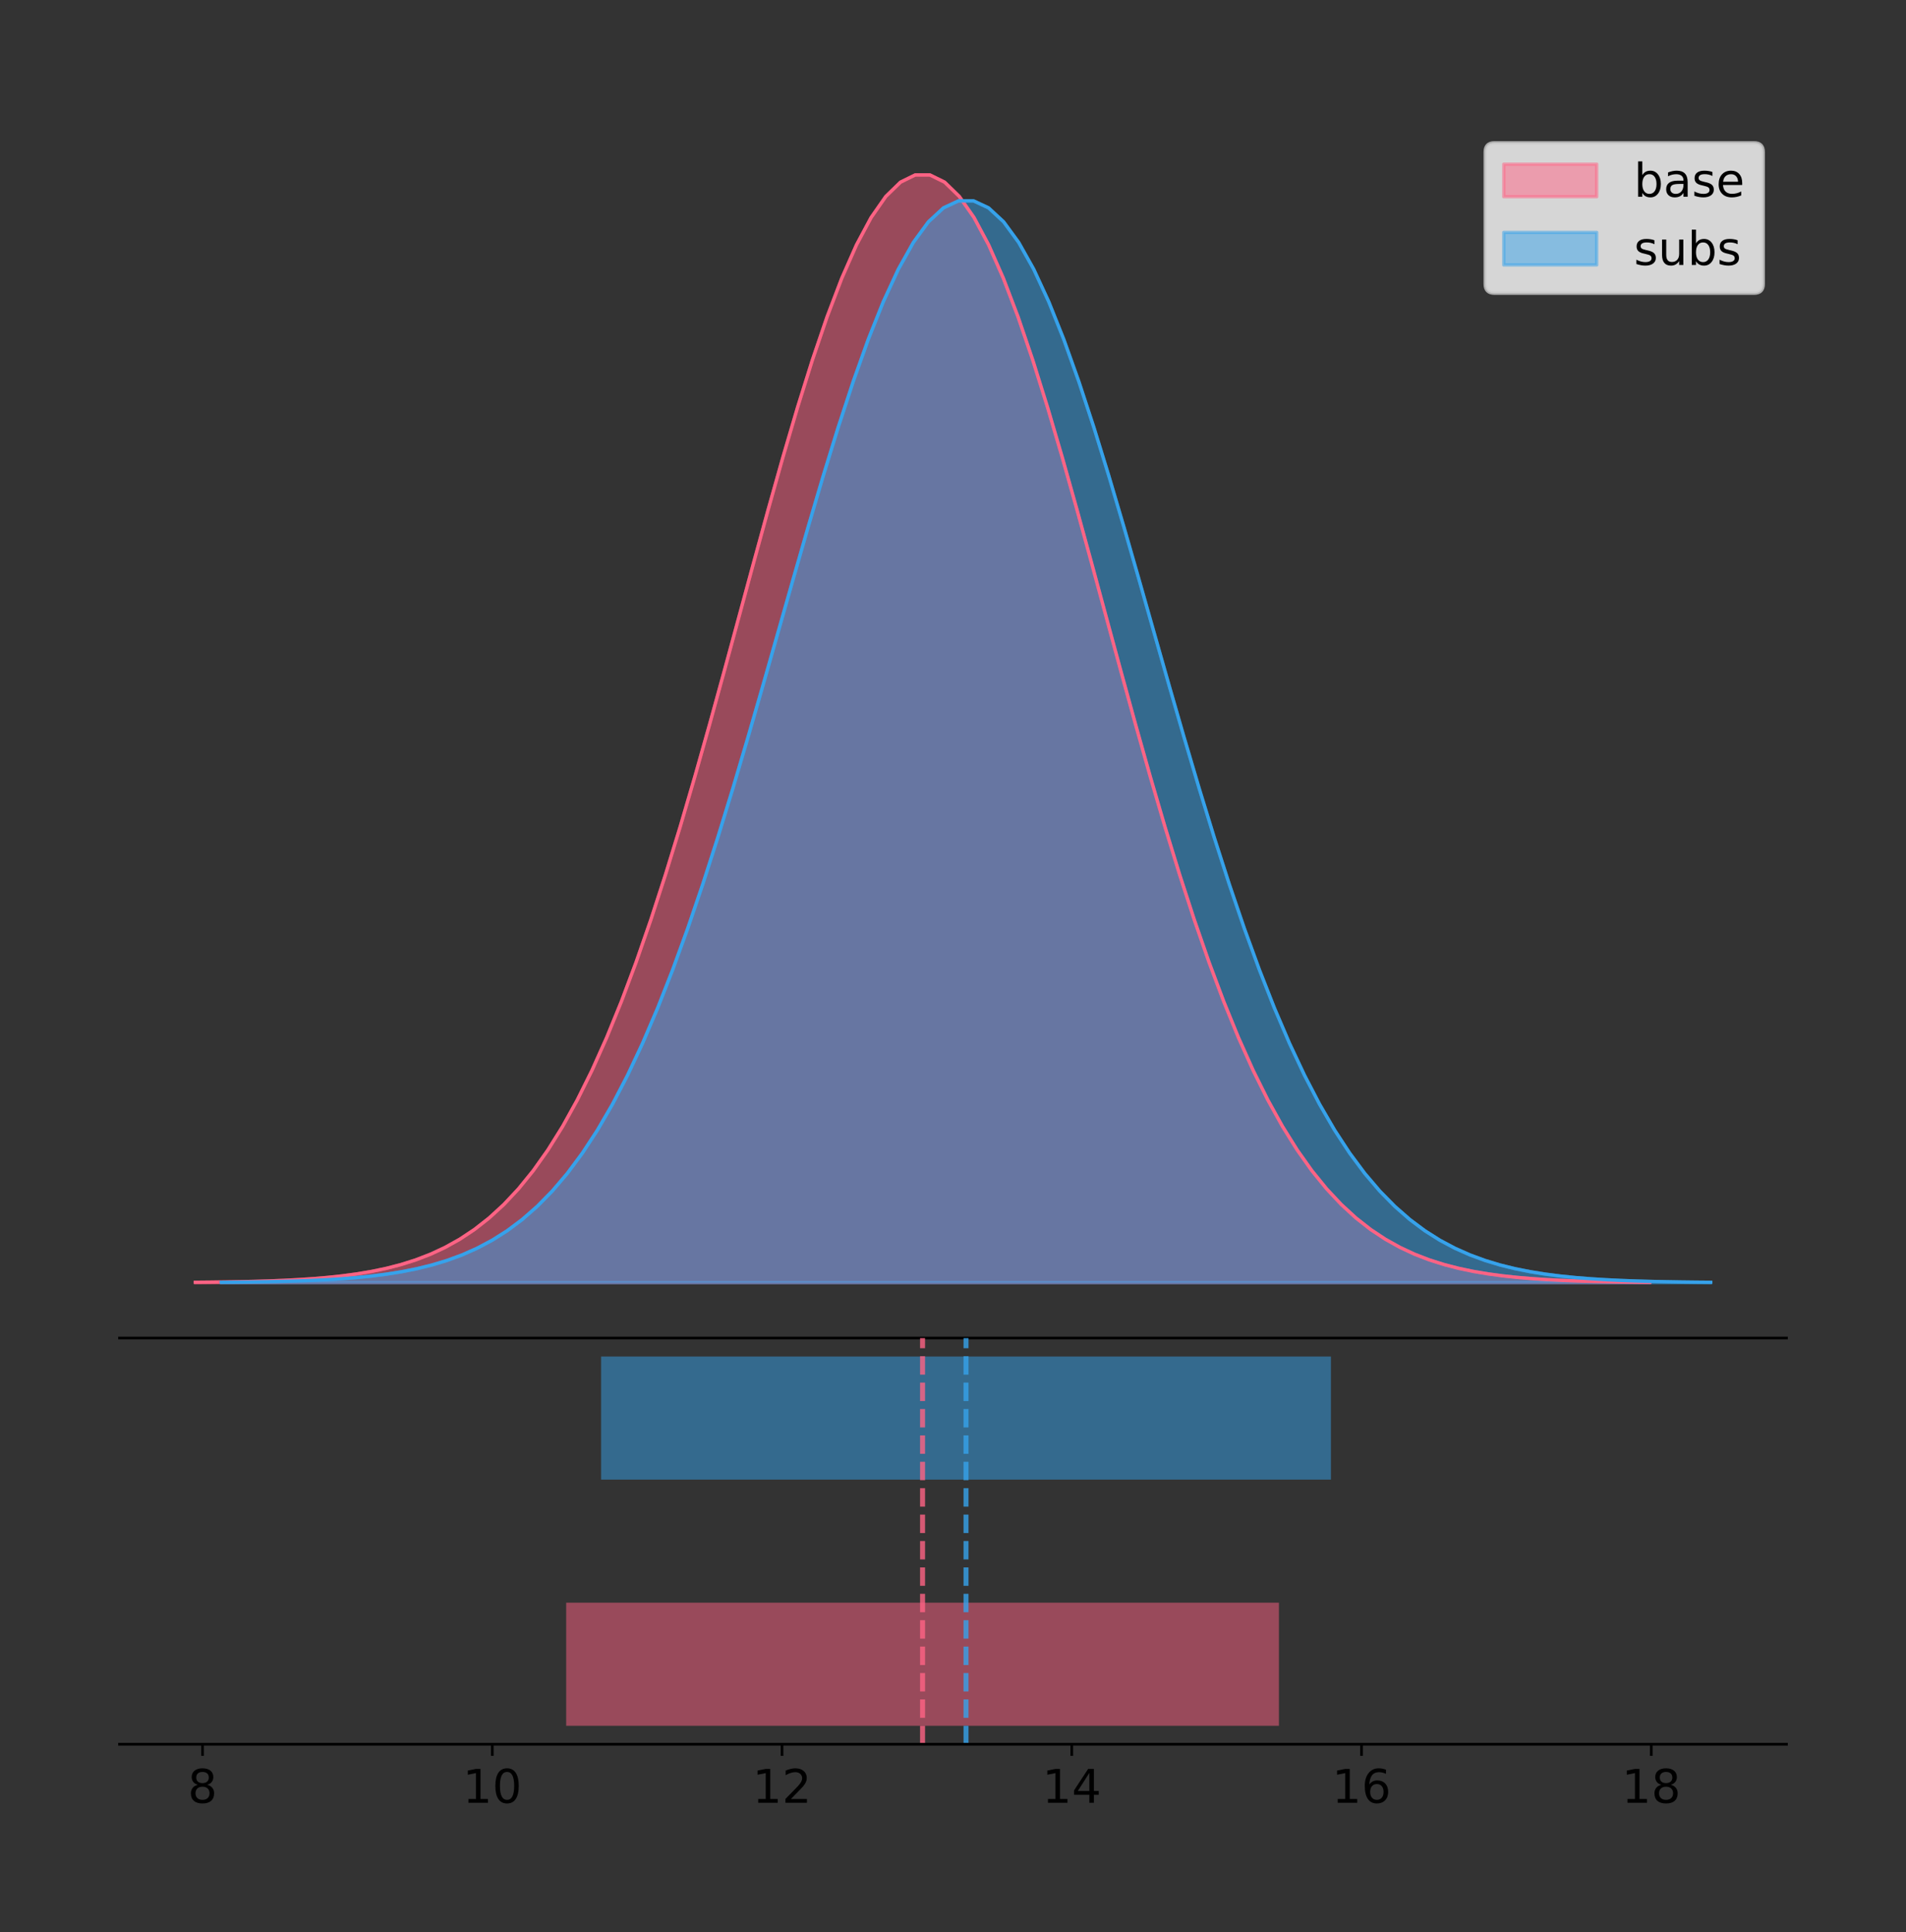 <?xml version="1.0" encoding="utf-8" standalone="no"?>
<!DOCTYPE svg PUBLIC "-//W3C//DTD SVG 1.1//EN"
  "http://www.w3.org/Graphics/SVG/1.1/DTD/svg11.dtd">
<!-- Created with matplotlib (https://matplotlib.org/) -->
<svg height="581.789pt" version="1.1" viewBox="0 0 574.2 581.789" width="574.2pt" xmlns="http://www.w3.org/2000/svg" xmlns:xlink="http://www.w3.org/1999/xlink">
 <rect x="0" y="0" width="574.2" height="581.789" fill="#333333" stroke="none"/>
 <defs>
  <style type="text/css">
*{stroke-linecap:butt;stroke-linejoin:round;}
  </style>
 </defs>
 <g id="figure_1">
  <g id="patch_1">
   <path d="M 0 581.789 
L 574.2 581.789 
L 574.2 0 
L 0 0 
z
" style="fill:none;"/>
  </g>
  <g id="axes_1">
   <g id="patch_2">
    <path d="M 36 402.93 
L 538.2 402.93 
L 538.2 36 
L 36 36 
z
" style="fill:none;"/>
   </g>
   <g id="PolyCollection_1">
    <defs>
     <path d="M 58.827 -195.538 
L 58.827 -195.65 
L 63.254 -195.692 
L 67.68 -195.749 
L 72.106 -195.825 
L 76.532 -195.925 
L 80.959 -196.058 
L 85.385 -196.23 
L 89.811 -196.455 
L 94.238 -196.744 
L 98.664 -197.115 
L 103.09 -197.585 
L 107.516 -198.179 
L 111.943 -198.923 
L 116.369 -199.848 
L 120.795 -200.99 
L 125.222 -202.39 
L 129.648 -204.093 
L 134.074 -206.151 
L 138.5 -208.617 
L 142.927 -211.552 
L 147.353 -215.017 
L 151.779 -219.078 
L 156.206 -223.801 
L 160.632 -229.25 
L 165.058 -235.488 
L 169.484 -242.572 
L 173.911 -250.552 
L 178.337 -259.468 
L 182.763 -269.344 
L 187.19 -280.192 
L 191.616 -292.002 
L 196.042 -304.744 
L 200.468 -318.365 
L 204.895 -332.786 
L 209.321 -347.901 
L 213.747 -363.58 
L 218.174 -379.667 
L 222.6 -395.98 
L 227.026 -412.318 
L 231.452 -428.462 
L 235.879 -444.18 
L 240.305 -459.23 
L 244.731 -473.372 
L 249.158 -486.366 
L 253.584 -497.987 
L 258.01 -508.025 
L 262.437 -516.294 
L 266.863 -522.64 
L 271.289 -526.94 
L 275.715 -529.111 
L 280.142 -529.111 
L 284.568 -526.94 
L 288.994 -522.64 
L 293.421 -516.294 
L 297.847 -508.025 
L 302.273 -497.987 
L 306.699 -486.366 
L 311.126 -473.372 
L 315.552 -459.23 
L 319.978 -444.18 
L 324.405 -428.462 
L 328.831 -412.318 
L 333.257 -395.98 
L 337.683 -379.667 
L 342.11 -363.58 
L 346.536 -347.901 
L 350.962 -332.786 
L 355.389 -318.365 
L 359.815 -304.744 
L 364.241 -292.002 
L 368.667 -280.192 
L 373.094 -269.344 
L 377.52 -259.468 
L 381.946 -250.552 
L 386.373 -242.572 
L 390.799 -235.488 
L 395.225 -229.25 
L 399.651 -223.801 
L 404.078 -219.078 
L 408.504 -215.017 
L 412.93 -211.552 
L 417.357 -208.617 
L 421.783 -206.151 
L 426.209 -204.093 
L 430.635 -202.39 
L 435.062 -200.99 
L 439.488 -199.848 
L 443.914 -198.923 
L 448.341 -198.179 
L 452.767 -197.585 
L 457.193 -197.115 
L 461.619 -196.744 
L 466.046 -196.455 
L 470.472 -196.23 
L 474.898 -196.058 
L 479.325 -195.925 
L 483.751 -195.825 
L 488.177 -195.749 
L 492.603 -195.692 
L 497.03 -195.65 
L 497.03 -195.538 
L 497.03 -195.538 
L 492.603 -195.538 
L 488.177 -195.538 
L 483.751 -195.538 
L 479.325 -195.538 
L 474.898 -195.538 
L 470.472 -195.538 
L 466.046 -195.538 
L 461.619 -195.538 
L 457.193 -195.538 
L 452.767 -195.538 
L 448.341 -195.538 
L 443.914 -195.538 
L 439.488 -195.538 
L 435.062 -195.538 
L 430.635 -195.538 
L 426.209 -195.538 
L 421.783 -195.538 
L 417.357 -195.538 
L 412.93 -195.538 
L 408.504 -195.538 
L 404.078 -195.538 
L 399.651 -195.538 
L 395.225 -195.538 
L 390.799 -195.538 
L 386.373 -195.538 
L 381.946 -195.538 
L 377.52 -195.538 
L 373.094 -195.538 
L 368.667 -195.538 
L 364.241 -195.538 
L 359.815 -195.538 
L 355.389 -195.538 
L 350.962 -195.538 
L 346.536 -195.538 
L 342.11 -195.538 
L 337.683 -195.538 
L 333.257 -195.538 
L 328.831 -195.538 
L 324.405 -195.538 
L 319.978 -195.538 
L 315.552 -195.538 
L 311.126 -195.538 
L 306.699 -195.538 
L 302.273 -195.538 
L 297.847 -195.538 
L 293.421 -195.538 
L 288.994 -195.538 
L 284.568 -195.538 
L 280.142 -195.538 
L 275.715 -195.538 
L 271.289 -195.538 
L 266.863 -195.538 
L 262.437 -195.538 
L 258.01 -195.538 
L 253.584 -195.538 
L 249.158 -195.538 
L 244.731 -195.538 
L 240.305 -195.538 
L 235.879 -195.538 
L 231.452 -195.538 
L 227.026 -195.538 
L 222.6 -195.538 
L 218.174 -195.538 
L 213.747 -195.538 
L 209.321 -195.538 
L 204.895 -195.538 
L 200.468 -195.538 
L 196.042 -195.538 
L 191.616 -195.538 
L 187.19 -195.538 
L 182.763 -195.538 
L 178.337 -195.538 
L 173.911 -195.538 
L 169.484 -195.538 
L 165.058 -195.538 
L 160.632 -195.538 
L 156.206 -195.538 
L 151.779 -195.538 
L 147.353 -195.538 
L 142.927 -195.538 
L 138.5 -195.538 
L 134.074 -195.538 
L 129.648 -195.538 
L 125.222 -195.538 
L 120.795 -195.538 
L 116.369 -195.538 
L 111.943 -195.538 
L 107.516 -195.538 
L 103.09 -195.538 
L 98.664 -195.538 
L 94.238 -195.538 
L 89.811 -195.538 
L 85.385 -195.538 
L 80.959 -195.538 
L 76.532 -195.538 
L 72.106 -195.538 
L 67.68 -195.538 
L 63.254 -195.538 
L 58.827 -195.538 
z
" id="mbb11c0a3fc" style="stroke:#ff6384;stroke-opacity:0.5;"/>
    </defs>
    <g clip-path="url(#pe2095e5d12)">
     <use style="fill:#ff6384;fill-opacity:0.5;stroke:#ff6384;stroke-opacity:0.5;" x="0" xlink:href="#mbb11c0a3fc" y="581.789"/>
    </g>
   </g>
   <g id="PolyCollection_2">
    <defs>
     <path d="M 66.671 -195.538 
L 66.671 -195.647 
L 71.204 -195.689 
L 75.736 -195.744 
L 80.268 -195.818 
L 84.801 -195.916 
L 89.333 -196.045 
L 93.865 -196.214 
L 98.398 -196.434 
L 102.93 -196.716 
L 107.462 -197.078 
L 111.995 -197.537 
L 116.527 -198.117 
L 121.059 -198.844 
L 125.592 -199.747 
L 130.124 -200.863 
L 134.656 -202.23 
L 139.189 -203.893 
L 143.721 -205.902 
L 148.253 -208.311 
L 152.786 -211.177 
L 157.318 -214.561 
L 161.85 -218.527 
L 166.383 -223.139 
L 170.915 -228.461 
L 175.447 -234.553 
L 179.98 -241.472 
L 184.512 -249.265 
L 189.044 -257.972 
L 193.577 -267.617 
L 198.109 -278.211 
L 202.641 -289.745 
L 207.174 -302.189 
L 211.706 -315.491 
L 216.238 -329.574 
L 220.771 -344.336 
L 225.303 -359.649 
L 229.835 -375.359 
L 234.368 -391.29 
L 238.9 -407.246 
L 243.433 -423.012 
L 247.965 -438.362 
L 252.497 -453.06 
L 257.03 -466.871 
L 261.562 -479.561 
L 266.094 -490.91 
L 270.627 -500.713 
L 275.159 -508.789 
L 279.691 -514.986 
L 284.224 -519.185 
L 288.756 -521.306 
L 293.288 -521.306 
L 297.821 -519.185 
L 302.353 -514.986 
L 306.885 -508.789 
L 311.418 -500.713 
L 315.95 -490.91 
L 320.482 -479.561 
L 325.015 -466.871 
L 329.547 -453.06 
L 334.079 -438.362 
L 338.612 -423.012 
L 343.144 -407.246 
L 347.676 -391.29 
L 352.209 -375.359 
L 356.741 -359.649 
L 361.273 -344.336 
L 365.806 -329.574 
L 370.338 -315.491 
L 374.87 -302.189 
L 379.403 -289.745 
L 383.935 -278.211 
L 388.467 -267.617 
L 393 -257.972 
L 397.532 -249.265 
L 402.064 -241.472 
L 406.597 -234.553 
L 411.129 -228.461 
L 415.661 -223.139 
L 420.194 -218.527 
L 424.726 -214.561 
L 429.258 -211.177 
L 433.791 -208.311 
L 438.323 -205.902 
L 442.855 -203.893 
L 447.388 -202.23 
L 451.92 -200.863 
L 456.452 -199.747 
L 460.985 -198.844 
L 465.517 -198.117 
L 470.049 -197.537 
L 474.582 -197.078 
L 479.114 -196.716 
L 483.646 -196.434 
L 488.179 -196.214 
L 492.711 -196.045 
L 497.243 -195.916 
L 501.776 -195.818 
L 506.308 -195.744 
L 510.84 -195.689 
L 515.373 -195.647 
L 515.373 -195.538 
L 515.373 -195.538 
L 510.84 -195.538 
L 506.308 -195.538 
L 501.776 -195.538 
L 497.243 -195.538 
L 492.711 -195.538 
L 488.179 -195.538 
L 483.646 -195.538 
L 479.114 -195.538 
L 474.582 -195.538 
L 470.049 -195.538 
L 465.517 -195.538 
L 460.985 -195.538 
L 456.452 -195.538 
L 451.92 -195.538 
L 447.388 -195.538 
L 442.855 -195.538 
L 438.323 -195.538 
L 433.791 -195.538 
L 429.258 -195.538 
L 424.726 -195.538 
L 420.194 -195.538 
L 415.661 -195.538 
L 411.129 -195.538 
L 406.597 -195.538 
L 402.064 -195.538 
L 397.532 -195.538 
L 393 -195.538 
L 388.467 -195.538 
L 383.935 -195.538 
L 379.403 -195.538 
L 374.87 -195.538 
L 370.338 -195.538 
L 365.806 -195.538 
L 361.273 -195.538 
L 356.741 -195.538 
L 352.209 -195.538 
L 347.676 -195.538 
L 343.144 -195.538 
L 338.612 -195.538 
L 334.079 -195.538 
L 329.547 -195.538 
L 325.015 -195.538 
L 320.482 -195.538 
L 315.95 -195.538 
L 311.418 -195.538 
L 306.885 -195.538 
L 302.353 -195.538 
L 297.821 -195.538 
L 293.288 -195.538 
L 288.756 -195.538 
L 284.224 -195.538 
L 279.691 -195.538 
L 275.159 -195.538 
L 270.627 -195.538 
L 266.094 -195.538 
L 261.562 -195.538 
L 257.03 -195.538 
L 252.497 -195.538 
L 247.965 -195.538 
L 243.433 -195.538 
L 238.9 -195.538 
L 234.368 -195.538 
L 229.835 -195.538 
L 225.303 -195.538 
L 220.771 -195.538 
L 216.238 -195.538 
L 211.706 -195.538 
L 207.174 -195.538 
L 202.641 -195.538 
L 198.109 -195.538 
L 193.577 -195.538 
L 189.044 -195.538 
L 184.512 -195.538 
L 179.98 -195.538 
L 175.447 -195.538 
L 170.915 -195.538 
L 166.383 -195.538 
L 161.85 -195.538 
L 157.318 -195.538 
L 152.786 -195.538 
L 148.253 -195.538 
L 143.721 -195.538 
L 139.189 -195.538 
L 134.656 -195.538 
L 130.124 -195.538 
L 125.592 -195.538 
L 121.059 -195.538 
L 116.527 -195.538 
L 111.995 -195.538 
L 107.462 -195.538 
L 102.93 -195.538 
L 98.398 -195.538 
L 93.865 -195.538 
L 89.333 -195.538 
L 84.801 -195.538 
L 80.268 -195.538 
L 75.736 -195.538 
L 71.204 -195.538 
L 66.671 -195.538 
z
" id="m748a0acbec" style="stroke:#36a2eb;stroke-opacity:0.5;"/>
    </defs>
    <g clip-path="url(#pe2095e5d12)">
     <use style="fill:#36a2eb;fill-opacity:0.5;stroke:#36a2eb;stroke-opacity:0.5;" x="0" xlink:href="#m748a0acbec" y="581.789"/>
    </g>
   </g>
   <g id="line2d_1">
    <path clip-path="url(#pe2095e5d12)" d="M 58.827 386.139 
L 63.254 386.097 
L 67.68 386.04 
L 72.106 385.965 
L 76.532 385.864 
L 80.959 385.732 
L 85.385 385.559 
L 89.811 385.334 
L 94.238 385.045 
L 98.664 384.675 
L 103.09 384.204 
L 107.516 383.61 
L 111.943 382.867 
L 116.369 381.941 
L 120.795 380.799 
L 125.222 379.399 
L 129.648 377.696 
L 134.074 375.639 
L 138.5 373.172 
L 142.927 370.238 
L 147.353 366.772 
L 151.779 362.711 
L 156.206 357.989 
L 160.632 352.539 
L 165.058 346.301 
L 169.484 339.217 
L 173.911 331.237 
L 178.337 322.322 
L 182.763 312.445 
L 187.19 301.597 
L 191.616 289.787 
L 196.042 277.045 
L 200.468 263.424 
L 204.895 249.004 
L 209.321 233.888 
L 213.747 218.209 
L 218.174 202.123 
L 222.6 185.809 
L 227.026 169.471 
L 231.452 153.327 
L 235.879 137.61 
L 240.305 122.559 
L 244.731 108.418 
L 249.158 95.423 
L 253.584 83.803 
L 258.01 73.765 
L 262.437 65.495 
L 266.863 59.15 
L 271.289 54.85 
L 275.715 52.679 
L 280.142 52.679 
L 284.568 54.85 
L 288.994 59.15 
L 293.421 65.495 
L 297.847 73.765 
L 302.273 83.803 
L 306.699 95.423 
L 311.126 108.418 
L 315.552 122.559 
L 319.978 137.61 
L 324.405 153.327 
L 328.831 169.471 
L 333.257 185.809 
L 337.683 202.123 
L 342.11 218.209 
L 346.536 233.888 
L 350.962 249.004 
L 355.389 263.424 
L 359.815 277.045 
L 364.241 289.787 
L 368.667 301.597 
L 373.094 312.445 
L 377.52 322.322 
L 381.946 331.237 
L 386.373 339.217 
L 390.799 346.301 
L 395.225 352.539 
L 399.651 357.989 
L 404.078 362.711 
L 408.504 366.772 
L 412.93 370.238 
L 417.357 373.172 
L 421.783 375.639 
L 426.209 377.696 
L 430.635 379.399 
L 435.062 380.799 
L 439.488 381.941 
L 443.914 382.867 
L 448.341 383.61 
L 452.767 384.204 
L 457.193 384.675 
L 461.619 385.045 
L 466.046 385.334 
L 470.472 385.559 
L 474.898 385.732 
L 479.325 385.864 
L 483.751 385.965 
L 488.177 386.04 
L 492.603 386.097 
L 497.03 386.139 
" style="fill:none;stroke:#ff6384;stroke-linecap:square;"/>
   </g>
   <g id="line2d_2">
    <path clip-path="url(#pe2095e5d12)" d="M 66.671 386.142 
L 71.204 386.101 
L 75.736 386.045 
L 80.268 385.971 
L 84.801 385.873 
L 89.333 385.744 
L 93.865 385.575 
L 98.398 385.356 
L 102.93 385.073 
L 107.462 384.712 
L 111.995 384.252 
L 116.527 383.672 
L 121.059 382.946 
L 125.592 382.042 
L 130.124 380.927 
L 134.656 379.56 
L 139.189 377.896 
L 143.721 375.887 
L 148.253 373.478 
L 152.786 370.612 
L 157.318 367.228 
L 161.85 363.262 
L 166.383 358.65 
L 170.915 353.328 
L 175.447 347.236 
L 179.98 340.318 
L 184.512 332.524 
L 189.044 323.817 
L 193.577 314.172 
L 198.109 303.578 
L 202.641 292.044 
L 207.174 279.6 
L 211.706 266.298 
L 216.238 252.215 
L 220.771 237.453 
L 225.303 222.141 
L 229.835 206.431 
L 234.368 190.499 
L 238.9 174.543 
L 243.433 158.777 
L 247.965 143.427 
L 252.497 128.729 
L 257.03 114.919 
L 261.562 102.228 
L 266.094 90.879 
L 270.627 81.076 
L 275.159 73 
L 279.691 66.803 
L 284.224 62.604 
L 288.756 60.484 
L 293.288 60.484 
L 297.821 62.604 
L 302.353 66.803 
L 306.885 73 
L 311.418 81.076 
L 315.95 90.879 
L 320.482 102.228 
L 325.015 114.919 
L 329.547 128.729 
L 334.079 143.427 
L 338.612 158.777 
L 343.144 174.543 
L 347.676 190.499 
L 352.209 206.431 
L 356.741 222.141 
L 361.273 237.453 
L 365.806 252.215 
L 370.338 266.298 
L 374.87 279.6 
L 379.403 292.044 
L 383.935 303.578 
L 388.467 314.172 
L 393 323.817 
L 397.532 332.524 
L 402.064 340.318 
L 406.597 347.236 
L 411.129 353.328 
L 415.661 358.65 
L 420.194 363.262 
L 424.726 367.228 
L 429.258 370.612 
L 433.791 373.478 
L 438.323 375.887 
L 442.855 377.896 
L 447.388 379.56 
L 451.92 380.927 
L 456.452 382.042 
L 460.985 382.946 
L 465.517 383.672 
L 470.049 384.252 
L 474.582 384.712 
L 479.114 385.073 
L 483.646 385.356 
L 488.179 385.575 
L 492.711 385.744 
L 497.243 385.873 
L 501.776 385.971 
L 506.308 386.045 
L 510.84 386.101 
L 515.373 386.142 
" style="fill:none;stroke:#36a2eb;stroke-linecap:square;"/>
   </g>
   <g id="patch_3">
    <path d="M 36 402.93 
L 538.2 402.93 
" style="fill:none;stroke:#000000;stroke-linecap:square;stroke-linejoin:miter;stroke-width:0.8;"/>
   </g>
   <g id="legend_1">
    <g id="patch_4">
     <path d="M 450.225 88.299 
L 528.4 88.299 
Q 531.2 88.299 531.2 85.499 
L 531.2 45.8 
Q 531.2 43 528.4 43 
L 450.225 43 
Q 447.425 43 447.425 45.8 
L 447.425 85.499 
Q 447.425 88.299 450.225 88.299 
z
" style="fill:#ffffff;opacity:0.8;stroke:#cccccc;stroke-linejoin:miter;"/>
    </g>
    <g id="patch_5">
     <path d="M 453.025 59.238 
L 481.025 59.238 
L 481.025 49.438 
L 453.025 49.438 
z
" style="fill:#ff6384;opacity:0.5;stroke:#ff6384;stroke-linejoin:miter;"/>
    </g>
    <g id="text_1">
     <!-- base -->
     <defs>
      <path d="M 48.688 27.297 
Q 48.688 37.203 44.609 42.844 
Q 40.531 48.484 33.406 48.484 
Q 26.266 48.484 22.188 42.844 
Q 18.109 37.203 18.109 27.297 
Q 18.109 17.391 22.188 11.75 
Q 26.266 6.109 33.406 6.109 
Q 40.531 6.109 44.609 11.75 
Q 48.688 17.391 48.688 27.297 
z
M 18.109 46.391 
Q 20.953 51.266 25.266 53.625 
Q 29.594 56 35.594 56 
Q 45.562 56 51.781 48.094 
Q 58.016 40.188 58.016 27.297 
Q 58.016 14.406 51.781 6.484 
Q 45.562 -1.422 35.594 -1.422 
Q 29.594 -1.422 25.266 0.953 
Q 20.953 3.328 18.109 8.203 
L 18.109 0 
L 9.078 0 
L 9.078 75.984 
L 18.109 75.984 
z
" id="DejaVuSans-98"/>
      <path d="M 34.281 27.484 
Q 23.391 27.484 19.188 25 
Q 14.984 22.516 14.984 16.5 
Q 14.984 11.719 18.141 8.906 
Q 21.297 6.109 26.703 6.109 
Q 34.188 6.109 38.703 11.406 
Q 43.219 16.703 43.219 25.484 
L 43.219 27.484 
z
M 52.203 31.203 
L 52.203 0 
L 43.219 0 
L 43.219 8.297 
Q 40.141 3.328 35.547 0.953 
Q 30.953 -1.422 24.312 -1.422 
Q 15.922 -1.422 10.953 3.297 
Q 6 8.016 6 15.922 
Q 6 25.141 12.172 29.828 
Q 18.359 34.516 30.609 34.516 
L 43.219 34.516 
L 43.219 35.406 
Q 43.219 41.609 39.141 45 
Q 35.062 48.391 27.688 48.391 
Q 23 48.391 18.547 47.266 
Q 14.109 46.141 10.016 43.891 
L 10.016 52.203 
Q 14.938 54.109 19.578 55.047 
Q 24.219 56 28.609 56 
Q 40.484 56 46.344 49.844 
Q 52.203 43.703 52.203 31.203 
z
" id="DejaVuSans-97"/>
      <path d="M 44.281 53.078 
L 44.281 44.578 
Q 40.484 46.531 36.375 47.5 
Q 32.281 48.484 27.875 48.484 
Q 21.188 48.484 17.844 46.438 
Q 14.5 44.391 14.5 40.281 
Q 14.5 37.156 16.891 35.375 
Q 19.281 33.594 26.516 31.984 
L 29.594 31.297 
Q 39.156 29.25 43.188 25.516 
Q 47.219 21.781 47.219 15.094 
Q 47.219 7.469 41.188 3.016 
Q 35.156 -1.422 24.609 -1.422 
Q 20.219 -1.422 15.453 -0.562 
Q 10.688 0.297 5.422 2 
L 5.422 11.281 
Q 10.406 8.688 15.234 7.391 
Q 20.062 6.109 24.812 6.109 
Q 31.156 6.109 34.562 8.281 
Q 37.984 10.453 37.984 14.406 
Q 37.984 18.062 35.516 20.016 
Q 33.062 21.969 24.703 23.781 
L 21.578 24.516 
Q 13.234 26.266 9.516 29.906 
Q 5.812 33.547 5.812 39.891 
Q 5.812 47.609 11.281 51.797 
Q 16.75 56 26.812 56 
Q 31.781 56 36.172 55.266 
Q 40.578 54.547 44.281 53.078 
z
" id="DejaVuSans-115"/>
      <path d="M 56.203 29.594 
L 56.203 25.203 
L 14.891 25.203 
Q 15.484 15.922 20.484 11.062 
Q 25.484 6.203 34.422 6.203 
Q 39.594 6.203 44.453 7.469 
Q 49.312 8.734 54.109 11.281 
L 54.109 2.781 
Q 49.266 0.734 44.188 -0.344 
Q 39.109 -1.422 33.891 -1.422 
Q 20.797 -1.422 13.156 6.188 
Q 5.516 13.812 5.516 26.812 
Q 5.516 40.234 12.766 48.109 
Q 20.016 56 32.328 56 
Q 43.359 56 49.781 48.891 
Q 56.203 41.797 56.203 29.594 
z
M 47.219 32.234 
Q 47.125 39.594 43.094 43.984 
Q 39.062 48.391 32.422 48.391 
Q 24.906 48.391 20.391 44.141 
Q 15.875 39.891 15.188 32.172 
z
" id="DejaVuSans-101"/>
     </defs>
     <g transform="translate(492.225 59.238)scale(0.14 -0.14)">
      <use xlink:href="#DejaVuSans-98"/>
      <use x="63.477" xlink:href="#DejaVuSans-97"/>
      <use x="124.756" xlink:href="#DejaVuSans-115"/>
      <use x="176.855" xlink:href="#DejaVuSans-101"/>
     </g>
    </g>
    <g id="patch_6">
     <path d="M 453.025 79.787 
L 481.025 79.787 
L 481.025 69.987 
L 453.025 69.987 
z
" style="fill:#36a2eb;opacity:0.5;stroke:#36a2eb;stroke-linejoin:miter;"/>
    </g>
    <g id="text_2">
     <!-- subs -->
     <defs>
      <path d="M 8.5 21.578 
L 8.5 54.688 
L 17.484 54.688 
L 17.484 21.922 
Q 17.484 14.156 20.5 10.266 
Q 23.531 6.391 29.594 6.391 
Q 36.859 6.391 41.078 11.031 
Q 45.312 15.672 45.312 23.688 
L 45.312 54.688 
L 54.297 54.688 
L 54.297 0 
L 45.312 0 
L 45.312 8.406 
Q 42.047 3.422 37.719 1 
Q 33.406 -1.422 27.688 -1.422 
Q 18.266 -1.422 13.375 4.438 
Q 8.5 10.297 8.5 21.578 
z
M 31.109 56 
z
" id="DejaVuSans-117"/>
     </defs>
     <g transform="translate(492.225 79.787)scale(0.14 -0.14)">
      <use xlink:href="#DejaVuSans-115"/>
      <use x="52.1" xlink:href="#DejaVuSans-117"/>
      <use x="115.479" xlink:href="#DejaVuSans-98"/>
      <use x="178.955" xlink:href="#DejaVuSans-115"/>
     </g>
    </g>
   </g>
  </g>
  <g id="axes_2">
   <g id="patch_7">
    <path d="M 36 525.24 
L 538.2 525.24 
L 538.2 402.93 
L 36 402.93 
z
" style="fill:none;"/>
   </g>
   <g id="patch_8">
    <path clip-path="url(#pf8f837e293)" d="M 170.569 519.68 
L 385.288 519.68 
L 385.288 482.617 
L 170.569 482.617 
z
" style="fill:#ff6384;opacity:0.5;"/>
   </g>
   <g id="patch_9">
    <path clip-path="url(#pf8f837e293)" d="M 181.09 445.553 
L 400.954 445.553 
L 400.954 408.49 
L 181.09 408.49 
z
" style="fill:#36a2eb;opacity:0.5;"/>
   </g>
   <g id="matplotlib.axis_1">
    <g id="xtick_1">
     <g id="line2d_3">
      <defs>
       <path d="M 0 0 
L 0 3.5 
" id="me7f0fdfeb8" style="stroke:#000000;stroke-width:0.8;"/>
      </defs>
      <g>
       <use style="stroke:#000000;stroke-width:0.8;" x="61.012" xlink:href="#me7f0fdfeb8" y="525.24"/>
      </g>
     </g>
     <g id="text_3">
      <!-- 8 -->
      <defs>
       <path d="M 31.781 34.625 
Q 24.75 34.625 20.719 30.859 
Q 16.703 27.094 16.703 20.516 
Q 16.703 13.922 20.719 10.156 
Q 24.75 6.391 31.781 6.391 
Q 38.812 6.391 42.859 10.172 
Q 46.922 13.969 46.922 20.516 
Q 46.922 27.094 42.891 30.859 
Q 38.875 34.625 31.781 34.625 
z
M 21.922 38.812 
Q 15.578 40.375 12.031 44.719 
Q 8.5 49.078 8.5 55.328 
Q 8.5 64.062 14.719 69.141 
Q 20.953 74.219 31.781 74.219 
Q 42.672 74.219 48.875 69.141 
Q 55.078 64.062 55.078 55.328 
Q 55.078 49.078 51.531 44.719 
Q 48 40.375 41.703 38.812 
Q 48.828 37.156 52.797 32.312 
Q 56.781 27.484 56.781 20.516 
Q 56.781 9.906 50.312 4.234 
Q 43.844 -1.422 31.781 -1.422 
Q 19.734 -1.422 13.25 4.234 
Q 6.781 9.906 6.781 20.516 
Q 6.781 27.484 10.781 32.312 
Q 14.797 37.156 21.922 38.812 
z
M 18.312 54.391 
Q 18.312 48.734 21.844 45.562 
Q 25.391 42.391 31.781 42.391 
Q 38.141 42.391 41.719 45.562 
Q 45.312 48.734 45.312 54.391 
Q 45.312 60.062 41.719 63.234 
Q 38.141 66.406 31.781 66.406 
Q 25.391 66.406 21.844 63.234 
Q 18.312 60.062 18.312 54.391 
z
" id="DejaVuSans-56"/>
      </defs>
      <g transform="translate(56.559 542.878)scale(0.14 -0.14)">
       <use xlink:href="#DejaVuSans-56"/>
      </g>
     </g>
    </g>
    <g id="xtick_2">
     <g id="line2d_4">
      <g>
       <use style="stroke:#000000;stroke-width:0.8;" x="148.303" xlink:href="#me7f0fdfeb8" y="525.24"/>
      </g>
     </g>
     <g id="text_4">
      <!-- 10 -->
      <defs>
       <path d="M 12.406 8.297 
L 28.516 8.297 
L 28.516 63.922 
L 10.984 60.406 
L 10.984 69.391 
L 28.422 72.906 
L 38.281 72.906 
L 38.281 8.297 
L 54.391 8.297 
L 54.391 0 
L 12.406 0 
z
" id="DejaVuSans-49"/>
       <path d="M 31.781 66.406 
Q 24.172 66.406 20.328 58.906 
Q 16.5 51.422 16.5 36.375 
Q 16.5 21.391 20.328 13.891 
Q 24.172 6.391 31.781 6.391 
Q 39.453 6.391 43.281 13.891 
Q 47.125 21.391 47.125 36.375 
Q 47.125 51.422 43.281 58.906 
Q 39.453 66.406 31.781 66.406 
z
M 31.781 74.219 
Q 44.047 74.219 50.516 64.516 
Q 56.984 54.828 56.984 36.375 
Q 56.984 17.969 50.516 8.266 
Q 44.047 -1.422 31.781 -1.422 
Q 19.531 -1.422 13.062 8.266 
Q 6.594 17.969 6.594 36.375 
Q 6.594 54.828 13.062 64.516 
Q 19.531 74.219 31.781 74.219 
z
" id="DejaVuSans-48"/>
      </defs>
      <g transform="translate(139.395 542.878)scale(0.14 -0.14)">
       <use xlink:href="#DejaVuSans-49"/>
       <use x="63.623" xlink:href="#DejaVuSans-48"/>
      </g>
     </g>
    </g>
    <g id="xtick_3">
     <g id="line2d_5">
      <g>
       <use style="stroke:#000000;stroke-width:0.8;" x="235.593" xlink:href="#me7f0fdfeb8" y="525.24"/>
      </g>
     </g>
     <g id="text_5">
      <!-- 12 -->
      <defs>
       <path d="M 19.188 8.297 
L 53.609 8.297 
L 53.609 0 
L 7.328 0 
L 7.328 8.297 
Q 12.938 14.109 22.625 23.891 
Q 32.328 33.688 34.812 36.531 
Q 39.547 41.844 41.422 45.531 
Q 43.312 49.219 43.312 52.781 
Q 43.312 58.594 39.234 62.25 
Q 35.156 65.922 28.609 65.922 
Q 23.969 65.922 18.812 64.312 
Q 13.672 62.703 7.812 59.422 
L 7.812 69.391 
Q 13.766 71.781 18.938 73 
Q 24.125 74.219 28.422 74.219 
Q 39.75 74.219 46.484 68.547 
Q 53.219 62.891 53.219 53.422 
Q 53.219 48.922 51.531 44.891 
Q 49.859 40.875 45.406 35.406 
Q 44.188 33.984 37.641 27.219 
Q 31.109 20.453 19.188 8.297 
z
" id="DejaVuSans-50"/>
      </defs>
      <g transform="translate(226.685 542.878)scale(0.14 -0.14)">
       <use xlink:href="#DejaVuSans-49"/>
       <use x="63.623" xlink:href="#DejaVuSans-50"/>
      </g>
     </g>
    </g>
    <g id="xtick_4">
     <g id="line2d_6">
      <g>
       <use style="stroke:#000000;stroke-width:0.8;" x="322.883" xlink:href="#me7f0fdfeb8" y="525.24"/>
      </g>
     </g>
     <g id="text_6">
      <!-- 14 -->
      <defs>
       <path d="M 37.797 64.312 
L 12.891 25.391 
L 37.797 25.391 
z
M 35.203 72.906 
L 47.609 72.906 
L 47.609 25.391 
L 58.016 25.391 
L 58.016 17.188 
L 47.609 17.188 
L 47.609 0 
L 37.797 0 
L 37.797 17.188 
L 4.891 17.188 
L 4.891 26.703 
z
" id="DejaVuSans-52"/>
      </defs>
      <g transform="translate(313.975 542.878)scale(0.14 -0.14)">
       <use xlink:href="#DejaVuSans-49"/>
       <use x="63.623" xlink:href="#DejaVuSans-52"/>
      </g>
     </g>
    </g>
    <g id="xtick_5">
     <g id="line2d_7">
      <g>
       <use style="stroke:#000000;stroke-width:0.8;" x="410.173" xlink:href="#me7f0fdfeb8" y="525.24"/>
      </g>
     </g>
     <g id="text_7">
      <!-- 16 -->
      <defs>
       <path d="M 33.016 40.375 
Q 26.375 40.375 22.484 35.828 
Q 18.609 31.297 18.609 23.391 
Q 18.609 15.531 22.484 10.953 
Q 26.375 6.391 33.016 6.391 
Q 39.656 6.391 43.531 10.953 
Q 47.406 15.531 47.406 23.391 
Q 47.406 31.297 43.531 35.828 
Q 39.656 40.375 33.016 40.375 
z
M 52.594 71.297 
L 52.594 62.312 
Q 48.875 64.062 45.094 64.984 
Q 41.312 65.922 37.594 65.922 
Q 27.828 65.922 22.672 59.328 
Q 17.531 52.734 16.797 39.406 
Q 19.672 43.656 24.016 45.922 
Q 28.375 48.188 33.594 48.188 
Q 44.578 48.188 50.953 41.516 
Q 57.328 34.859 57.328 23.391 
Q 57.328 12.156 50.688 5.359 
Q 44.047 -1.422 33.016 -1.422 
Q 20.359 -1.422 13.672 8.266 
Q 6.984 17.969 6.984 36.375 
Q 6.984 53.656 15.188 63.938 
Q 23.391 74.219 37.203 74.219 
Q 40.922 74.219 44.703 73.484 
Q 48.484 72.75 52.594 71.297 
z
" id="DejaVuSans-54"/>
      </defs>
      <g transform="translate(401.266 542.878)scale(0.14 -0.14)">
       <use xlink:href="#DejaVuSans-49"/>
       <use x="63.623" xlink:href="#DejaVuSans-54"/>
      </g>
     </g>
    </g>
    <g id="xtick_6">
     <g id="line2d_8">
      <g>
       <use style="stroke:#000000;stroke-width:0.8;" x="497.463" xlink:href="#me7f0fdfeb8" y="525.24"/>
      </g>
     </g>
     <g id="text_8">
      <!-- 18 -->
      <g transform="translate(488.556 542.878)scale(0.14 -0.14)">
       <use xlink:href="#DejaVuSans-49"/>
       <use x="63.623" xlink:href="#DejaVuSans-56"/>
      </g>
     </g>
    </g>
   </g>
   <g id="line2d_9">
    <path clip-path="url(#pf8f837e293)" d="M 277.929 525.24 
L 277.929 402.93 
" style="fill:none;stroke:#ff6384;stroke-dasharray:5.55,2.4;stroke-dashoffset:0;stroke-opacity:0.8;stroke-width:1.5;"/>
   </g>
   <g id="line2d_10">
    <path clip-path="url(#pf8f837e293)" d="M 291.022 525.24 
L 291.022 402.93 
" style="fill:none;stroke:#36a2eb;stroke-dasharray:5.55,2.4;stroke-dashoffset:0;stroke-opacity:0.8;stroke-width:1.5;"/>
   </g>
   <g id="patch_10">
    <path d="M 36 525.24 
L 538.2 525.24 
" style="fill:none;stroke:#000000;stroke-linecap:square;stroke-linejoin:miter;stroke-width:0.8;"/>
   </g>
  </g>
 </g>
 <defs>
  <clipPath id="pe2095e5d12">
   <rect height="366.93" width="502.2" x="36" y="36"/>
  </clipPath>
  <clipPath id="pf8f837e293">
   <rect height="122.31" width="502.2" x="36" y="402.93"/>
  </clipPath>
 </defs>
</svg>

